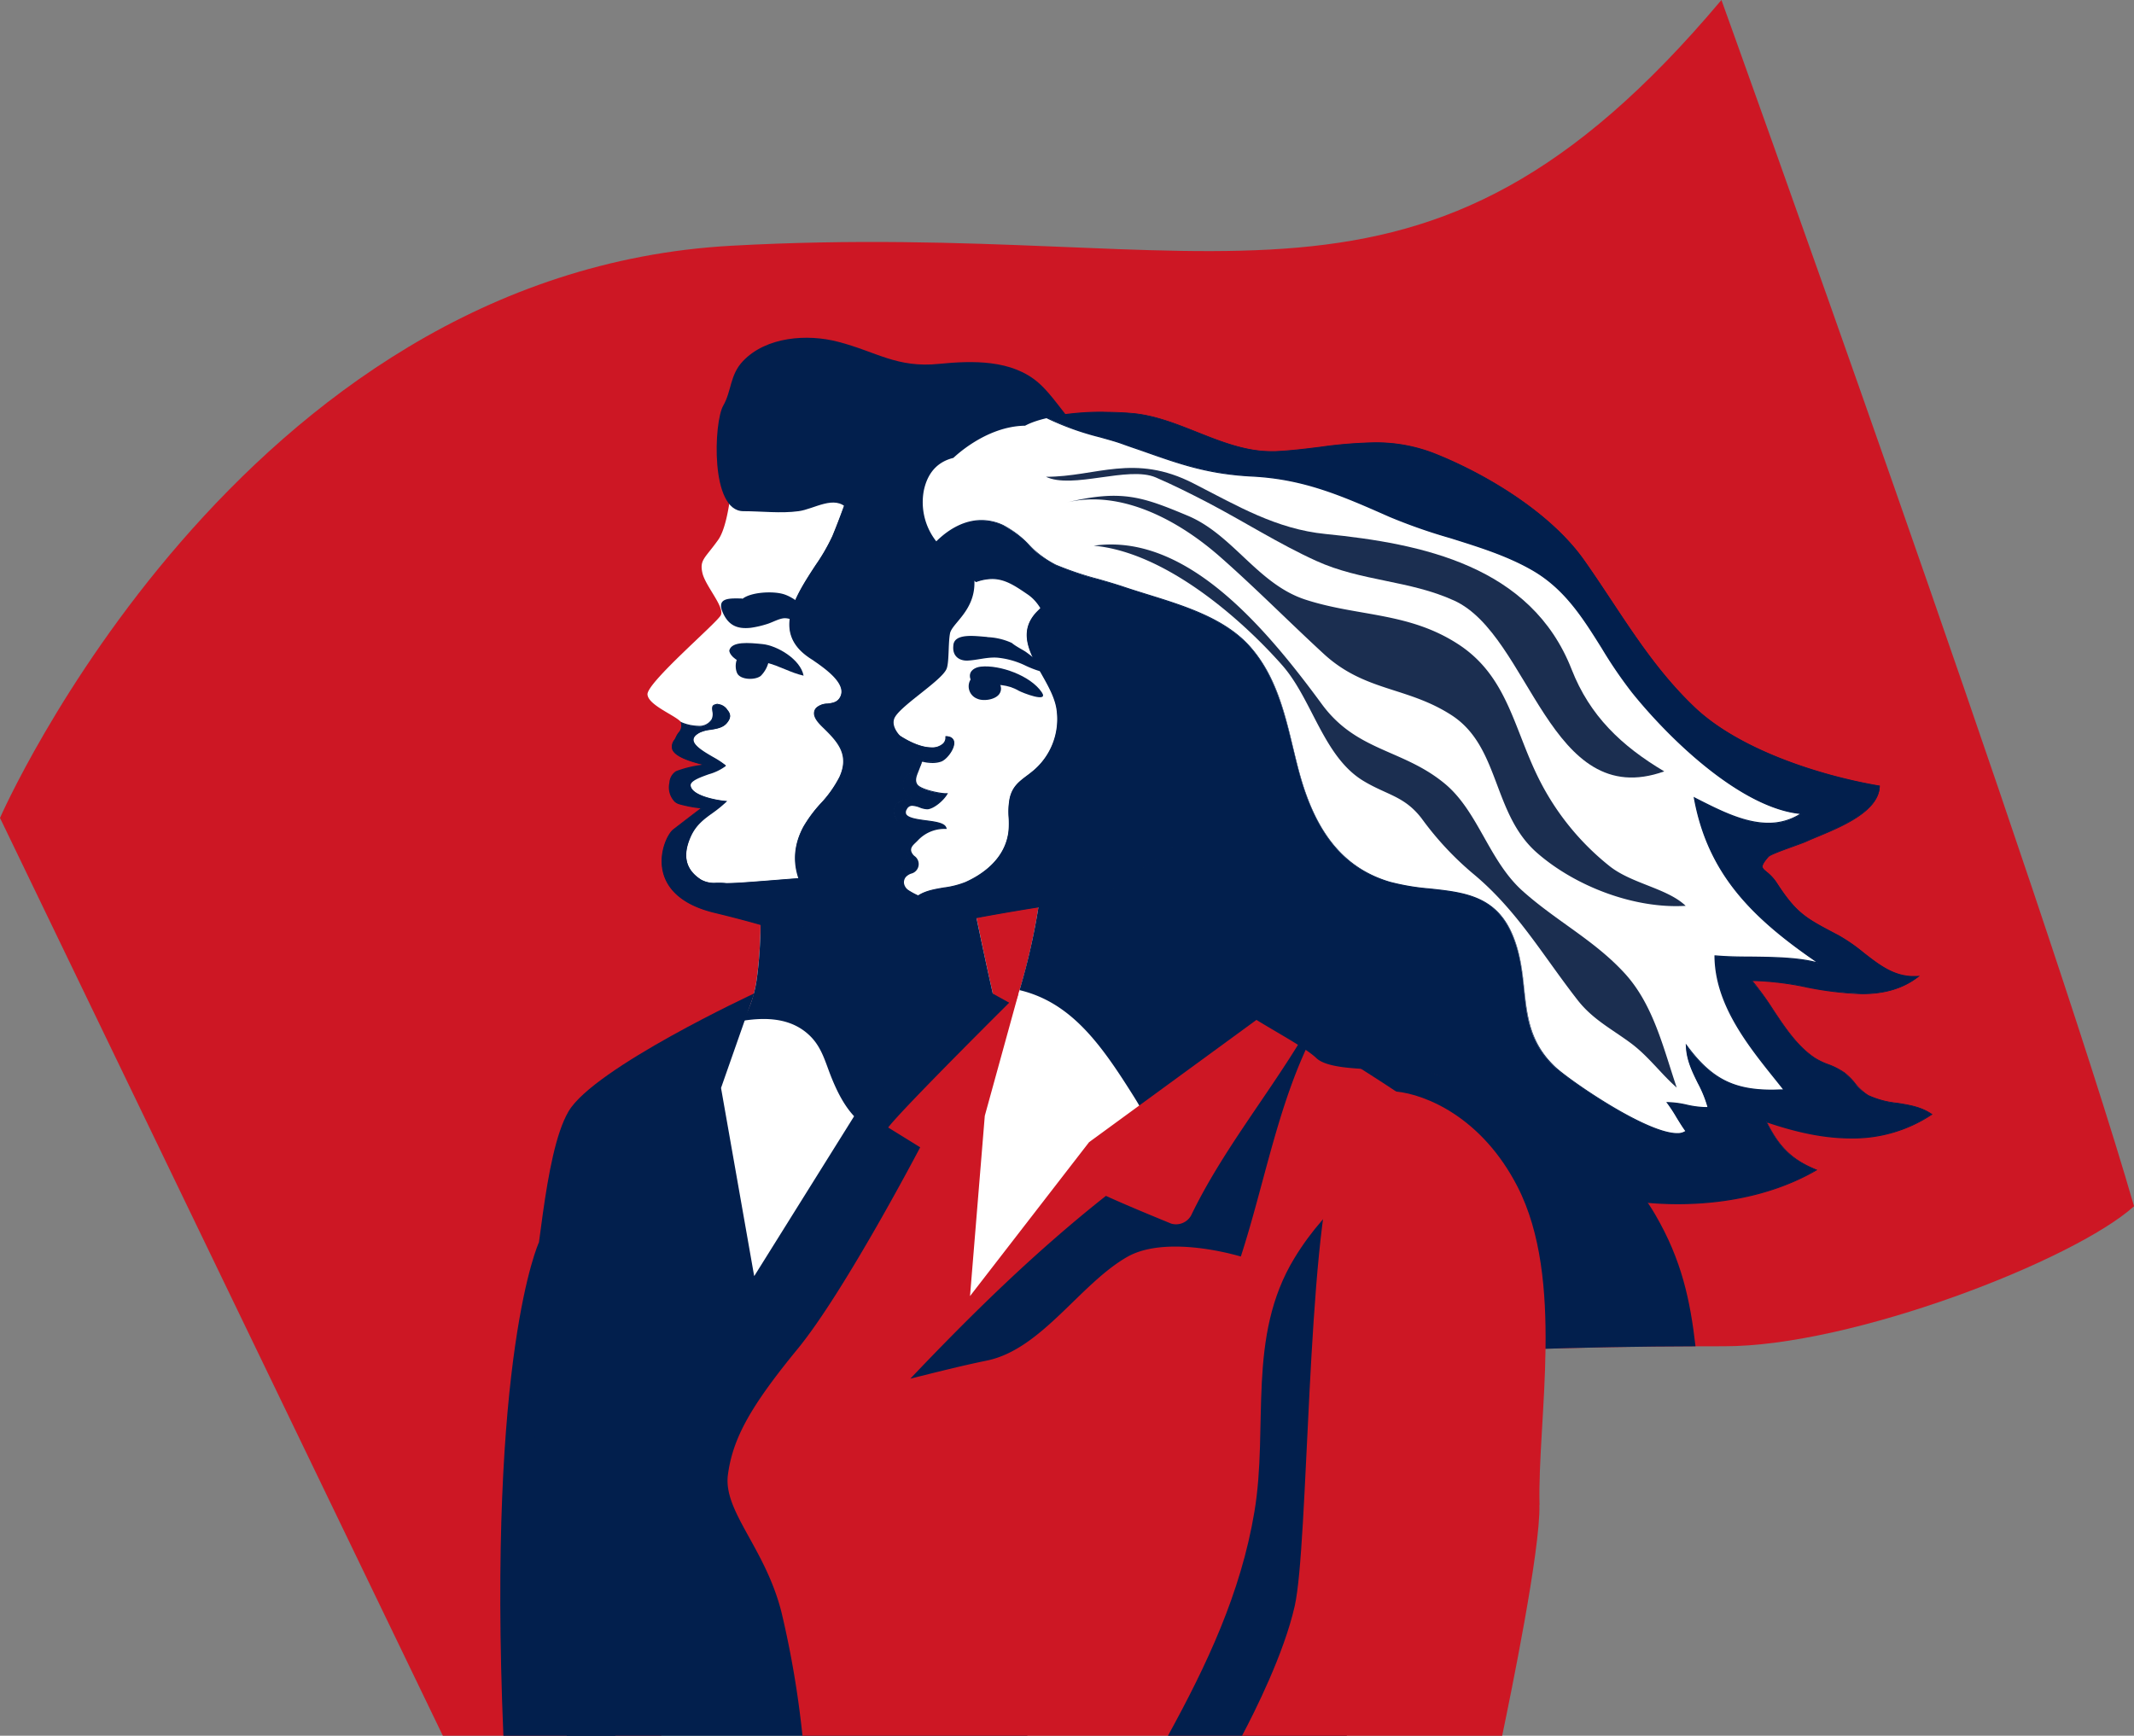 <svg id="Layer_1" data-name="Layer 1" xmlns="http://www.w3.org/2000/svg" viewBox="0 0 483.99 393.71"><rect x="0" y="0" width="483.99" height="393.71" fill="#808080" stroke="none"/><defs><style>.cls-1{fill:#cd1724;}.cls-2{fill:#021f4d;}.cls-3{fill:#fcddb0;}.cls-4{fill:#fff;}.cls-5{fill:#5f9ba5;}.cls-6{fill:#1b2e50;}</style></defs><title>workers</title><path class="cls-1" d="M179.88,114.88c111.87-6.16,155.91,25.85,224.54-55.74,0,0,73.4,203.71,93.58,273.61-13.65,12.28-63.95,31.84-93.08,31.76-25.62-.07-56.05.68-90.36,3C247.69,372,194.84,418,163.92,452.86H114.44L14,244.67S68,121.05,179.88,114.88Z" transform="translate(-14 -59.14)"/><path class="cls-2" d="M234.64,387.85c17.92-35.5,42.71-66.37,65.92-98.44,7.37,3.42,15.69,6,23.73,8.62,23.41,7.54,51.81,13.75,65.15,36.67,6,10.3,7.91,19.46,9.1,29.82-24.25.06-52.48.86-84,3-31.28,2.12-59.49,13.29-83.82,28.16,1.32-2.68,2.64-5.31,3.9-7.82Z" transform="translate(-14 -59.14)"/><path class="cls-3" d="M369,311.25c-16-65.66-25.35-90.54-40.42-130.41-7.05.89-10.58,1.19-17.63,1.61,15.18,40.16,24.94,65.66,40.79,130,6.88-.36,10.34-.59,17.26-1.21Z" transform="translate(-14 -59.14)"/><path class="cls-2" d="M128.17,452.86c-3.65-86.72,8.06-111.93,8.06-111.93,11.67,23.6,16.49,97.48,17.33,111.93Z" transform="translate(-14 -59.14)"/><path class="cls-4" d="M171.16,302.26s12.46-6.73,14.46-20.94,0-30.17,0-30.17l45.87-3.74s10.22,53.86,14.71,62.33-60.58,108.71-75-7.48Z" transform="translate(-14 -59.14)"/><path class="cls-2" d="M225.2,318.35c-13-.91-18.4-3.34-23.22-16.34-1.06-2.87-1.94-5.57-4.18-7.81-4.14-4.14-9.85-4.38-15.34-3.52a27.06,27.06,0,0,0,3.16-9.36c2-14.21,0-30.17,0-30.17l45.87-3.74s10.22,53.86,14.71,62.33c.81,1.54-.66,6.08-3.7,11.8a83.69,83.69,0,0,0-17.3-3.19Z" transform="translate(-14 -59.14)"/><path class="cls-4" d="M168.66,223.31c.33,1.5-.75,2-1.25,3.24s-2.19,3.77,7.34,6.17l1.52.36s-5.49,1.62-8.86,1.24c-1.43.59-2.22,4.82-.28,6.49a4.9,4.9,0,0,1,1.64.67c2.47.5,4.75.82,4.75.82l-.06,0c-.26.25-1.43,1.3-2.94,2.49a3.77,3.77,0,0,1-.66,1.72c-1.71,2.52-5.23,7.05-2.67,10.16,2.38,2.86,7.05,5,10,7.29,3.29,2.49,7,3.15,10.95,3.74a41.84,41.84,0,0,1,6.39,1.71c.6-.06,1.23-.13,1.92-.22l1.1-.14c1-.14,2.25-.31,3.62-.53,2.11-.35,4.57-.8,7.24-1.42l.11,0c2.42-.55,5-1.22,7.64-2,.54-.16,1.08-.34,1.62-.51l1-.34.61-.21c8.85-3.08,18-7.83,23.77-15.12,11.47-14.46,15.15-62.67,3.21-75.63s-52.33-31.75-66-9.89c0,0-.5,14-3.49,18.2s-4.24,4.49-3.58,7.48,5.16,7.81,4.16,9.64S160.68,214,160.85,216.66,168.33,221.81,168.66,223.31Z" transform="translate(-14 -59.14)"/><path class="cls-2" d="M196.25,212.38c-.71-3.71-6-6.81-9.3-7.14-3.17-.32-6.88-.65-7.52,1.34-.22.69,1.19,2.64,3.83,3,2,.26,2.58-.67,4.43-.18,3.41.9,5.53,2.31,8.56,3Z" transform="translate(-14 -59.14)"/><path class="cls-2" d="M188.44,208.61a6.69,6.69,0,0,1-1.93,3.87c-1.36,1-4.59.86-5.31-.62-.63-1.3-.41-3.57.87-4.3a5.64,5.64,0,0,1,6.37,1.05Z" transform="translate(-14 -59.14)"/><path class="cls-2" d="M201.41,201.2c-2.83-2.22-6.37-6.34-9.8-7.32-2.46-.7-7.33-.43-9.23,1.1-.08,0,0-.13-.18-.09h.12c-2.6,0-5.95-.36-4.39,3.2,1.29,2.93,3.31,3.79,6.36,3.45a22,22,0,0,0,3.64-.84c1.17-.34,2.81-1.3,4-1.33,2.38-.06,5.21,2.69,7.52,3.29,1.31.35,3.88.05,2-1.46Z" transform="translate(-14 -59.14)"/><path class="cls-2" d="M191.65,269.86a18.23,18.23,0,0,1-5.29-1.07c-2.07-.58-5.2-1.47-10.25-2.68-8.46-2-11.06-6.24-11.74-9.43-.91-4.22,1.09-8.34,2.41-9.37,2.66-2.06,5.54-4.25,6.4-4.91a27.3,27.3,0,0,1-5-.91,2.52,2.52,0,0,1-1.12-.59,4.55,4.55,0,0,1-1.12-4.13,3.34,3.34,0,0,1,1.43-2.57,27.49,27.49,0,0,1,6.62-1.53c-4.45-1-6.88-2.2-7.43-3.5A2.29,2.29,0,0,1,167,227a3.62,3.62,0,0,0,.29-.53,6,6,0,0,1,.66-1.12,2.28,2.28,0,0,0,.59-2l0-.24.22.09a10.46,10.46,0,0,0,3.55.74,3.4,3.4,0,0,0,3.21-1.57,3,3,0,0,0,.17-1.87c-.08-.62-.15-1.16.32-1.36a2,2,0,0,1,.85-.2,2.79,2.79,0,0,1,2.11,1.29c.82,1,.79,1.8-.12,2.9s-2.3,1.27-3.68,1.5a7.71,7.71,0,0,0-2.46.65c-1,.52-1.46,1.09-1.47,1.69,0,1.44,2.64,3,4.78,4.19a20.31,20.31,0,0,1,2.4,1.51l.11.09-.1.1a11.73,11.73,0,0,1-3.65,1.73c-2.1.75-4.27,1.53-4.21,2.61.12,2.3,5.19,3.4,7.85,3.67l.27,0-.19.19a28.22,28.22,0,0,1-2.92,2.34c-2,1.44-3.83,2.8-5,5.55-1.87,4.33-1.06,7.52,2.47,9.76a6.15,6.15,0,0,0,3.48.72H177a13.35,13.35,0,0,1,1.63.08l.6,0c1.69,0,5.82-.33,10.19-.67,5.14-.41,11-.87,13.81-.87h.83a2.26,2.26,0,0,1,1.74.68A2.91,2.91,0,0,1,206,261c-.13.66-.25,1.28,0,1.59a.94.94,0,0,0,.76.25,4.63,4.63,0,0,0,.83-.09l.23-.05a19.5,19.5,0,0,1,3.75-.5,9.86,9.86,0,0,1,3.6.72,17.49,17.49,0,0,0,4.32,1l.55.06-1.13.39-1,.34-.54.17-1.08.34c-2.54.78-5.12,1.46-7.65,2l-.14-.1,0,.12c-2.32.53-4.76,1-7.25,1.42-1.37.22-2.58.39-3.62.53l-.31,0-.8.1a40,40,0,0,1-4.84.5Z" transform="translate(-14 -59.14)"/><path class="cls-2" d="M176.81,219.06a2.62,2.62,0,0,1,2,1.24c.82,1,.71,1.74-.12,2.74-1.41,1.69-4.37,1.18-6.1,2.12-4.95,2.68,3.49,5.79,5.69,7.6-1.57,1.55-8,2.45-7.9,4.44.14,2.64,6.24,3.61,8,3.78-3,2.81-6.18,3.82-8,7.93-1.65,3.81-1.49,7.38,2.51,9.92a6.32,6.32,0,0,0,3.56.73H177a14.63,14.63,0,0,1,1.62.07,5.08,5.08,0,0,0,.61,0c3.71,0,18.78-1.54,24-1.54l.82,0c4.2.21-.19,4.85,2.65,4.85a4.2,4.2,0,0,0,.85-.1,20.68,20.68,0,0,1,4-.55,9.67,9.67,0,0,1,3.56.72,17.24,17.24,0,0,0,4.35,1l-.61.21-1,.34c-.54.17-1.08.35-1.62.51-2.65.81-5.23,1.49-7.64,2l-.11,0c-2.67.61-5.13,1.07-7.24,1.42-1.37.22-2.58.39-3.62.53l-1.1.14a41.07,41.07,0,0,1-4.83.49c-2.72,0-4.2-1-15.51-3.74-16.7-4-11.63-16.76-9.28-18.58,2.94-2.28,6.14-4.71,6.6-5.06l.06,0a25.7,25.7,0,0,1-5.32-.93,2.55,2.55,0,0,1-1.07-.56c-1.94-1.67-1.15-5.9.28-6.49a28.39,28.39,0,0,1,7.34-1.6c-11.23-2.5-7.83-4.92-7.34-6.17s1.58-1.74,1.25-3.24a10.75,10.75,0,0,0,3.6.74,3.56,3.56,0,0,0,3.32-1.63c.7-1.23-.35-2.84.43-3.18a1.92,1.92,0,0,1,.8-.18m0-.25h0a2.26,2.26,0,0,0-.9.2c-.56.24-.48.88-.4,1.5a2.76,2.76,0,0,1-.15,1.79,3.26,3.26,0,0,1-3.1,1.5,10.39,10.39,0,0,1-3.5-.72l-.45-.19.11.47a2.19,2.19,0,0,1-.57,1.95,5.2,5.2,0,0,0-.67,1.15,4.52,4.52,0,0,1-.28.5,2.42,2.42,0,0,0-.47,2.26c.55,1.29,2.74,2.39,6.84,3.41a25.64,25.64,0,0,0-6,1.46,3.35,3.35,0,0,0-1.5,2.66A4.7,4.7,0,0,0,167,241a2.73,2.73,0,0,0,1.17.61,28.73,28.73,0,0,0,4.71.89c-2.91,2.21-4.94,3.78-6.14,4.71-1.35,1-3.38,5.23-2.46,9.5.69,3.22,3.31,7.49,11.83,9.52,5,1.21,8.18,2.1,10.25,2.68a18.33,18.33,0,0,0,5.32,1.07,39.55,39.55,0,0,0,4.85-.49l.75-.1.36,0c.93-.13,2.17-.3,3.63-.53,2.49-.42,4.93-.89,7.26-1.43l.13,0c2.51-.57,5.09-1.26,7.63-2l1.09-.34.54-.17.51-.17.51-.17.31-.11.3-.1,1-.36-1.08-.13a17.43,17.43,0,0,1-4.29-1,10,10,0,0,0-3.65-.74,20,20,0,0,0-3.78.51l-.23,0a3.7,3.7,0,0,1-.8.1.83.83,0,0,1-.66-.21c-.22-.26-.1-.89,0-1.49a3,3,0,0,0-.16-2.42,2.36,2.36,0,0,0-1.84-.73l-.83,0c-2.84,0-8.68.46-13.82.87-4.37.35-8.49.67-10.18.67a4.47,4.47,0,0,1-.58,0,16.18,16.18,0,0,0-1.65-.07h-.55a6.12,6.12,0,0,1-3.43-.69c-3.47-2.2-4.26-5.35-2.41-9.61,1.18-2.72,3-4.07,5-5.5a28.37,28.37,0,0,0,2.92-2.35l.4-.38-.55-.05c-2.11-.21-7.62-1.25-7.74-3.54,0-1,2.17-1.79,4.13-2.49a11.82,11.82,0,0,0,3.7-1.76l.19-.2-.21-.17A19.08,19.08,0,0,0,176,231c-2.11-1.21-4.73-2.71-4.71-4.08,0-.55.48-1.08,1.4-1.58a7.65,7.65,0,0,1,2.42-.64c1.4-.23,2.85-.46,3.75-1.54s1-2,.13-3a2.88,2.88,0,0,0-2.21-1.34Z" transform="translate(-14 -59.14)"/><path class="cls-2" d="M202.37,268.44c-.72-.73-1.44-1.49-2.15-2.24-6.09-6.53-7.42-13.12-3.93-19.6a30.08,30.08,0,0,1,3.88-5.22,26.12,26.12,0,0,0,4.28-6c2.24-4.86-.13-7.79-3.22-10.84l-.3-.3c-.94-.91-2.23-2.15-2.24-3.36a1.74,1.74,0,0,1,.54-1.25,3.85,3.85,0,0,1,2.4-.85c1.16-.14,2.36-.29,3-1.62,1.55-3.11-3.64-6.66-6.42-8.56l-1-.67c-7.91-5.67-2.77-13.57,1.78-20.55a45,45,0,0,0,3.85-6.66c1.75-4.25,3.42-8.87,5.11-14.13.51-1.56.9-3.28,1.32-5.09a55.83,55.83,0,0,1,1.92-6.94l0-.1.11,0c14.63,3.26,29,12.07,35.12,18.7,12,13,8.14,61.5-3.2,75.8-9.91,12.49-29.83,17.57-40.83,19.48l-.06,0Z" transform="translate(-14 -59.14)"/><path class="cls-2" d="M211.36,154.61c14.2,3.17,28.69,11.75,35.06,18.67,11.94,13,8.26,61.17-3.21,75.63-9.85,12.41-29.41,17.47-40.75,19.44-.72-.73-1.44-1.48-2.15-2.24-5.32-5.7-7.75-12.31-3.91-19.45,2.15-4,6.24-7,8.16-11.21,2.22-4.82,0-7.76-3.24-11-1.2-1.19-3.53-3.18-2-4.74,1.39-1.39,4.25-.08,5.44-2.49,1.8-3.63-5-7.67-7.43-9.39-10.53-7.55,2.46-19.26,5.68-27.06,1.89-4.61,3.59-9.42,5.11-14.14,1.16-3.61,1.8-8.18,3.24-12m-.16-.29-.07.2a54.94,54.94,0,0,0-1.93,7c-.42,1.81-.82,3.53-1.31,5.08-1.7,5.26-3.37,9.88-5.12,14.13a43.49,43.49,0,0,1-3.84,6.63c-4.57,7-9.75,15-1.74,20.72.27.2.6.42,1,.67,2.75,1.88,7.88,5.39,6.38,8.41-.63,1.27-1.75,1.4-2.93,1.55a3.89,3.89,0,0,0-2.46.88,1.81,1.81,0,0,0-.58,1.34c0,1.26,1.31,2.53,2.27,3.45l.3.3c3.05,3,5.4,5.91,3.19,10.7a26.26,26.26,0,0,1-4.25,6,30.34,30.34,0,0,0-3.9,5.24c-3.52,6.53-2.19,13.17,3.95,19.74.73.78,1.46,1.54,2.16,2.25l.09.09.13,0c11-1.92,31-7,40.89-19.54,5.42-6.83,9.52-21.95,10.44-38.51,1-17.47-1.73-31.46-7.24-37.44-6.11-6.65-20.52-15.47-35.19-18.74l-.21-.05Z" transform="translate(-14 -59.14)"/><path class="cls-2" d="M268.39,165.63c-3.32-3.45-7.34-6.47-10.59-10-2.82-3-5.13-6.89-8.22-9.62-6.06-5.34-15.07-5.08-22.55-4.34-9.64,1-14.25-2.76-22.94-5-7-1.84-16.33-1.17-21.59,4.38-3,3.16-2.55,6.76-4.47,10.1-2.13,3.67-3,24,4.59,23.94,4,0,8.5.55,12.5,0,3.52-.46,8.2-3.81,11.07-.54s-.49,6.63,3.36,9.49c3.21,2.39,8.15,2,12,2,4.86,0,10.28-1.37,14.93-.14,8.9,2.37,13.44,9.84,23.34,11.12,9.73,1.26,22,0,22.56-12.37.39-9.1-7.93-12.78-14-19.06Z" transform="translate(-14 -59.14)"/><path class="cls-2" d="M142.55,452.86c-2.72-35.58-11.23-91.28-8.79-97.74,2.49-6.61,3.4-34,9.18-43.88s42.11-26.76,42.11-26.76l-7.52,21.44,7.52,42.69,23.74-38,30.37-26.09L279,306.58,247,452.86Z" transform="translate(-14 -59.14)"/><path class="cls-4" d="M250.44,258.05s-2.69,29-14,44.64-41.23,49.1,5,56.75,63.49-42.88,66.15-53.19c0,0-15.7-29.85-8-80.75l-49.16,32.55Z" transform="translate(-14 -59.14)"/><path class="cls-2" d="M289.73,340.93a25.35,25.35,0,0,1-4.82-6.11c-5.06-8.74-8.36-18.36-13.74-26.92-7.32-11.66-14.1-21.36-25.94-24.17a145.29,145.29,0,0,0,5.21-25.68L299.6,225.5c-7.68,50.9,8,80.75,8,80.75-1.38,5.34-6.69,21.44-17.89,34.68Z" transform="translate(-14 -59.14)"/><path class="cls-4" d="M289.08,185.08s-30.91-19-40.63-12.46S235,185.08,235,191.4s-5.08,9.16-5.53,11.39-.16,6.78-.83,8.16c-1.37,2.85-11,8.62-11.85,11.28s3.09,5.4,3.58,5.9,3.54,2.49,3.18,3-1.26,3.33-2.51,3.27-4.36,3.3.12,5.91c0,0-4.61-.12-4.36,3s3.66,3.57,3.66,4.07a16.29,16.29,0,0,1-1.75,8.48c-2.16,4.15-3.15,15,14.63,11.63s20.36-3.15,27.59-4.9,9.23-5,14.71-8.23,47.46-36.66,13.46-69.31Z" transform="translate(-14 -59.14)"/><path class="cls-2" d="M237.91,203.66a14.6,14.6,0,0,1,5.57,1.32c.87.75,2.44,1.53,3.14,2a37.84,37.84,0,0,1,3.49,2.83c3.32,3.12-1.62,1.23-3.49.33a18.72,18.72,0,0,0-6.49-1.83c-2.3-.14-4.39.55-6.64.67-1.91.09-3.51-1-3.28-3.31.07-3.05,5.06-2.23,7.7-2.05Z" transform="translate(-14 -59.14)"/><path class="cls-2" d="M250.27,216.16c-2.56-3.79-9.55-6.25-13.79-5.81-1.24.12-2.66.84-2.5,2.32.18,1.65,1.94,1.6,3.33,1.66,2.92.15,5.16,0,7.68,1.46.79.46,7,2.92,5.28.37Z" transform="translate(-14 -59.14)"/><path class="cls-2" d="M238.31,212.34c1.75.39,3.58,2.54,2.28,4.29-1,1.28-3.64,1.6-4.94,1a3,3,0,0,1-1.71-4,3.62,3.62,0,0,1,1.87-1.79c1.59-.58,1.08.15,2.5.47Z" transform="translate(-14 -59.14)"/><path class="cls-2" d="M227.33,268.27c-3.41,0-6-.77-7.68-2.28l-.07-.06,0-.07a6.27,6.27,0,0,1,.55-1.3c1.71-3,4.87-3.49,7.92-4a20.75,20.75,0,0,0,4.86-1.23c3.43-1.53,9.28-5.11,9.9-11.93a25.86,25.86,0,0,0,0-2.92,16,16,0,0,1,.23-4.27c.6-2.58,2-3.64,3.79-5,.38-.28.77-.58,1.18-.91a15.37,15.37,0,0,0,5.76-13.83c-.28-2.88-1.91-5.76-3.49-8.54-2.79-4.91-5.42-9.55-1-14.05A49.62,49.62,0,0,0,259,184.47a24.08,24.08,0,0,0,1.73-8.8c0-.56,0-1.86-.08-3.38v-.16l.17,0C273.24,175.3,289,184.88,289.15,185c9.92,9.52,14.29,20,13,31.09-2.34,20.21-22.57,36.13-26.46,38.43a49.07,49.07,0,0,0-4.53,3.11,24.85,24.85,0,0,1-10.21,5.13c-3.74.91-6.19,1.29-10.25,1.93-3.7.58-8.77,1.37-17.35,3A33.5,33.5,0,0,1,227.33,268.27Z" transform="translate(-14 -59.14)"/><path class="cls-2" d="M260.78,172.29c12.55,3.16,28.3,12.79,28.3,12.79,34,32.65-8,66.07-13.46,69.31s-7.48,6.49-14.71,8.23-9.81,1.58-27.59,4.9a32.89,32.89,0,0,1-6,.62c-3.71,0-6.1-.9-7.6-2.25a6.44,6.44,0,0,1,.54-1.27c2.59-4.49,8.43-3.27,12.72-5.18,5.09-2.26,9.45-6.23,10-12,.21-2.39-.29-4.86.25-7.17.72-3.1,2.66-4,4.93-5.84a15.47,15.47,0,0,0,5.8-13.93c-.76-7.87-11.4-15.47-4.56-22.49a50.68,50.68,0,0,0,9.74-13.45,24.51,24.51,0,0,0,1.74-8.85c0-.62,0-2-.08-3.39m-.27-.33,0,.34c.08,1.51.11,2.8.08,3.36a24.2,24.2,0,0,1-1.72,8.76,49.38,49.38,0,0,1-9.69,13.38c-4.45,4.57-1.67,9.47,1,14.2,1.57,2.78,3.2,5.64,3.47,8.49A15.23,15.23,0,0,1,248,234.21c-.4.33-.8.63-1.18.91-1.73,1.31-3.22,2.43-3.83,5.06a16.32,16.32,0,0,0-.24,4.3,23.55,23.55,0,0,1,0,2.91c-.61,6.76-6.42,10.31-9.82,11.82a19.9,19.9,0,0,1-4.83,1.22c-3.08.52-6.27,1.05-8,4.07a7.29,7.29,0,0,0-.56,1.32l-.05.15.12.11c1.71,1.54,4.32,2.31,7.77,2.31a33.9,33.9,0,0,0,6-.62c8.58-1.61,13.64-2.4,17.35-3,4.05-.64,6.5-1,10.25-1.93a24.85,24.85,0,0,0,10.25-5.15,49.1,49.1,0,0,1,4.53-3.1c3.89-2.3,24.16-18.26,26.52-38.52,1.29-11.16-3.08-21.65-13-31.19l0,0h0c-.15-.1-15.92-9.69-28.37-12.82l-.33-.09Z" transform="translate(-14 -59.14)"/><rect class="cls-5" x="215.48" y="150.5"/><path class="cls-2" d="M225.47,232a9.58,9.58,0,0,1-2.23-.28l-.15,0,.07-.14a4.91,4.91,0,0,1,.27-.53c.19-.26-1.58-1.6-2.25-2.1-.43-.33-.77-.59-.91-.73a6.75,6.75,0,0,0-.68-.48,16.51,16.51,0,0,1-3.17-2.54l-.82-.91,1,.73c3.24,2.39,6.33,3.71,8.7,3.71h0a3.72,3.72,0,0,0,2.71-.93,2,2,0,0,0,.57-1.47v-.14h.14c1.21.08,1.55.71,1.62,1.22.19,1.47-1.61,3.87-2.94,4.33A5.76,5.76,0,0,1,225.47,232Z" transform="translate(-14 -59.14)"/><path class="cls-2" d="M216.51,225.12c3.7,2.74,6.68,3.73,8.77,3.73,2.24,0,3.45-1.14,3.41-2.52,3.32.22.42,4.7-1.35,5.3a5.72,5.72,0,0,1-1.87.29,9.34,9.34,0,0,1-2.2-.28,4.89,4.89,0,0,1,.26-.52c.36-.5-2.68-2.49-3.18-3a25.43,25.43,0,0,1-3.84-3m-1.82-1.66,1.63,1.83a17.86,17.86,0,0,0,3.2,2.56,6.16,6.16,0,0,1,.66.46,11.32,11.32,0,0,0,.93.74,10.62,10.62,0,0,1,2.2,2,5.64,5.64,0,0,0-.27.52l-.12.28.29.07a9.86,9.86,0,0,0,2.26.29,6,6,0,0,0,1.95-.3c1.37-.47,3.22-3,3-4.47-.06-.45-.37-1.23-1.74-1.32l-.27,0v.27a1.85,1.85,0,0,1-.54,1.39,3.6,3.6,0,0,1-2.62.88c-2.35,0-5.41-1.31-8.62-3.68l-2-1.46Z" transform="translate(-14 -59.14)"/><path class="cls-2" d="M227.34,268.24c-4.42,0-7.41-1.25-8.91-3.71-1.62-2.67-1.06-6.38.15-8.7a15.93,15.93,0,0,0,1.74-8.2c0-.1,0-.17,0-.22a2.19,2.19,0,0,0-.62-.36,4.51,4.51,0,0,1-3-3.7,2.41,2.41,0,0,1,.61-1.91,5.35,5.35,0,0,1,3.45-1.25c-2.18-1.42-2.16-2.95-1.95-3.75a2.92,2.92,0,0,1,2.21-2.18h0a1.37,1.37,0,0,0,1-.66l.51-.66-.45,1.16c-.4,1-.81,2.05-.19,3,.79,1.18,5,2.09,6.53,2.09h.23l-.08.19c-.75,1.17-2.76,3-4.23,3.19l-.21,0a5.23,5.23,0,0,1-1.61-.39,5.48,5.48,0,0,0-1.69-.41,1.44,1.44,0,0,0-1.35.87,1.25,1.25,0,0,0-.14,1.2c.47.92,2.56,1.19,4.58,1.46s4.11.54,4.49,1.54l.07.17h-.43a8.37,8.37,0,0,0-6.09,2.7c-.14.15-.3.3-.46.45-.63.59-1.23,1.15-1.05,2.06a2.37,2.37,0,0,0,.78,1.15,2.24,2.24,0,0,1,.89,2c-.18,1.1-.92,1.43-1.63,1.74a3.08,3.08,0,0,0-1.23.81,2,2,0,0,0-.44,1.53,2.44,2.44,0,0,0,1.09,1.61,15.12,15.12,0,0,0,3,1.53,9.93,9.93,0,0,1,4.82,3.32,5.46,5.46,0,0,1,1,2.11l0,.14h-.14Z" transform="translate(-14 -59.14)"/><path class="cls-2" d="M222.14,233.67c-.45,1.16-1.08,2.37-.33,3.48s5.15,2.14,6.63,2.14h0c-.74,1.17-2.71,3-4.13,3.14h-.2c-1,0-2.23-.79-3.3-.79a1.56,1.56,0,0,0-1.46.93c-2,3.63,8.08,2.11,8.92,4.3h-.24a8.52,8.52,0,0,0-6.18,2.73c-.74.78-1.78,1.41-1.54,2.63s1.92,1.56,1.66,3.15-2,1.42-2.82,2.49a2.22,2.22,0,0,0,.67,3.33c2.56,1.79,5.81,1.93,7.81,4.81a5.18,5.18,0,0,1,1,2.06l-1.28,0c-11.48,0-10.53-8.61-8.65-12.22a16.29,16.29,0,0,0,1.75-8.48c0-.5-3.41-.91-3.66-4.07-.23-2.93,3.72-3,4.3-3h.06c-4.44-2.59-1.43-5.91-.16-5.91h.08a1.54,1.54,0,0,0,1.08-.72m.83-1.46-1,1.31c-.32.41-.62.62-.88.62H221a3.07,3.07,0,0,0-2.33,2.26c-.21.8-.24,2.28,1.7,3.69a5.15,5.15,0,0,0-3.17,1.27,2.54,2.54,0,0,0-.65,2,4.62,4.62,0,0,0,3.11,3.8,3.56,3.56,0,0,1,.55.3,1.28,1.28,0,0,0,0,.18,15.87,15.87,0,0,1-1.73,8.13c-1.22,2.35-1.79,6.12-.15,8.82,1.52,2.51,4.56,3.77,9,3.77l1.3,0h.28l0-.28a5.56,5.56,0,0,0-1-2.16,10,10,0,0,0-4.88-3.36,16.27,16.27,0,0,1-3-1.52,2.33,2.33,0,0,1-1-1.53,1.88,1.88,0,0,1,.42-1.44,3,3,0,0,1,1.18-.76,2.23,2.23,0,0,0,.78-4,2.32,2.32,0,0,1-.74-1.09c-.17-.84.38-1.36,1-1.95l.46-.45a8.23,8.23,0,0,1,6-2.66h.61l-.13-.35c-.41-1.06-2.45-1.33-4.6-1.61-1.89-.25-4-.54-4.48-1.4a1.13,1.13,0,0,1,.14-1.08,1.31,1.31,0,0,1,1.24-.8,5.69,5.69,0,0,1,1.65.39,5.08,5.08,0,0,0,1.65.4h.23c1.52-.2,3.54-2,4.32-3.26l.24-.39h-.46c-1.47,0-5.71-.9-6.47-2-.58-.88-.2-1.84.21-2.87l.15-.38.6-1.55Z" transform="translate(-14 -59.14)"/><path class="cls-1" d="M319.43,452.86H196a217.78,217.78,0,0,0-4.74-27.93C187.61,410.3,178,402,179.09,393.68s5.19-15.62,15.83-28.59,27.78-45.71,27.78-45.71l-7.26-4.49c3.24-4.32,29.56-30.41,29.56-30.41l-7.65,27.76L234,353.13l27-34.91,40.58-29.65s25,15,33.65,21.34,1.5,48.2,0,75.13c-1.28,23.09-12.58,58.26-15.78,67.82Z" transform="translate(-14 -59.14)"/><path class="cls-2" d="M295.42,344.15c-7.94-2.25-19.09-3.69-25.71.06-10.79,6.13-19.46,21-31.9,23.55-5.93,1.21-11.65,2.69-17.35,4.1,13.88-14.61,28.27-28.74,44.36-41.46,4.88,2.21,9.82,4.24,14.81,6.29a3.91,3.91,0,0,0,4.5-1.83c7.08-14.68,17.49-27.3,25.77-41.22l1.52.93c-7.65,15.35-10.69,33.24-16,49.58Z" transform="translate(-14 -59.14)"/><path class="cls-2" d="M319.43,452.86H278.89c8.78-16,16.53-32.37,19.61-50.81,3.25-19.42-1.8-39.66,9.07-57.53,7.66-12.6,18.64-20.61,31-27.37,2.72,14.64-2.17,46.14-3.38,67.89-1.28,23.09-12.58,58.26-15.78,67.82Z" transform="translate(-14 -59.14)"/><path class="cls-1" d="M363.14,400.5c.25,10.13-6.5,43-8.45,52.36h-59c2.86-5.39,9.5-18.59,11.95-29.42,3.16-14,2.75-82.37,9.24-101.9,3.25-9.76,7.05-15.48,13.76-14.81s19.43,5.81,27.53,21.58c10.8,21.07,4.49,52.71,5,72.19Z" transform="translate(-14 -59.14)"/><path class="cls-4" d="M235.48,190.9a46.18,46.18,0,0,1-9.32-9.21,14.36,14.36,0,0,1-2.63-11.32c.55-2.55,2-6.21,6.68-7.36-.06.12,7.14-7.18,16.28-7.31,5.38-2.87,16.45-3.35,24.23-2.7,11.2.94,21.1,9.1,32.58,8.64,12.22-.48,23.52-4.38,35.9.48,12.21,4.81,26.4,13.49,33.91,24.12,8.18,11.59,14.67,23.48,25.08,33.42,10.19,9.71,28.49,15.57,42,17.88-.24,6.51-11.44,10-16.51,12.33-1.39.63-8,2.74-8.65,3.51-3.13,3.49-.47,2.57,1.83,6.13,4.67,7.22,6.82,8.14,14.1,12,6,3.16,10.42,9.67,17.76,9.29-10.7,8-26.09.2-37.61.66,4.86,5.56,8.28,13.72,14.53,17.84,1.94,1.28,4.53,1.74,6.68,3.31,1.92,1.4,3.33,4,5.45,5.15,4.43,2.32,9.88,1.24,14.22,4.15-12,7.84-25.44,5.59-37.52,1.43,2.84,5.93,5.83,8.93,11.3,11.21-18.38,10.52-46.73-3.4-63.22-12-11.55-6-14.76-16.32-23.79-24.08-4.41-3.78-10.29-4.49-14.67-8.66-4.11-3.91-7.43-9.71-10.6-14.48a240.59,240.59,0,0,1-16.16-27.24c-4.12-8.46-11.16-14.06-16.1-21.92-6.42-10.19-7.28-18.49-21.11-18.65-6.15-.07-7.29-.14-12.8-3.83-4-2.67-6.82-4.57-11.8-2.82Z" transform="translate(-14 -59.14)"/><path class="cls-2" d="M394.62,332.15c-11.25,0-22.5-2.49-30.88-6.84-6.94-3.6-10.15-7.81-13.55-12.28a55.78,55.78,0,0,0-8.25-9.18c-2.11-1.81-8.19-2-14.06-2.21-6.32-.21-12.85-.43-15.12-2.59-1.71-1.63-5.43-3.82-9.36-6.14-5.42-3.2-11.57-6.82-13.42-9.62-3.16-4.76-3.84-12.12-4.49-19.25-.55-6-1.13-12.24-3.24-16.57a15.55,15.55,0,0,0-6.55-7.28,18.45,18.45,0,0,1-6.54-6.45c-2.58-4.11-2.73-9.55-2.85-14.35-.19-7.35-.36-13.7-8.53-13.8-3.52,0-4.68-2.56-6-5.48-1-2.19-2.15-4.68-4.55-6.28-2.89-2-5.18-3.48-8.12-3.48a10.71,10.71,0,0,0-3.57.67l-.06,0-.05,0a45.7,45.7,0,0,1-9-8.77l-.07-.08.08-.08c3.19-3.17,6.72-4.85,10.22-4.85a11.61,11.61,0,0,1,4.83,1.08,21.67,21.67,0,0,1,5.85,4.43,22.25,22.25,0,0,0,6.13,4.58,72.06,72.06,0,0,0,9.53,3.22c1.89.54,3.83,1.1,5.75,1.74,1.63.55,3.35,1.08,5.12,1.64,8.46,2.63,18.05,5.61,23.69,12s7.72,14.71,9.62,22.61c.49,2,1,4.15,1.56,6.19,3.8,13.74,10.33,21.53,20.54,24.53a52.16,52.16,0,0,0,9,1.52c7.71.83,15,1.61,18.74,10.52,1.76,4.18,2.19,8.28,2.61,12.25.65,6.27,1.27,12.19,7,17.63,3.08,2.92,20.64,15.1,27.74,15.1a3.27,3.27,0,0,0,1.92-.5l0,0,.12,0a34.49,34.49,0,0,1-2.14-3.26c-.67-1.09-1.3-2.13-2-3.08l-.16-.2h.26a22.14,22.14,0,0,1,4.12.56,20.39,20.39,0,0,0,4.26.56h.62a26.8,26.8,0,0,0-2.26-5.6c-1.23-2.48-2.49-5.05-2.66-8.09l0-.41.25.33c5.43,7.26,10.44,9.83,19.15,9.83.86,0,1.78,0,2.76-.08L416.83,304c-6.42-8-13.69-17.1-13.83-27.93V276h.14c2.27.2,4.95.23,7.78.26,5.32.06,11.3.13,15.66,1.42-15.08-10.28-25.05-20.2-28.25-37.29l0-.25.69.36c5,2.54,10.61,5.42,16,5.42a13.35,13.35,0,0,0,7.53-2.23c-12.74-1.1-28.53-15.41-38.25-27.43a97.7,97.7,0,0,1-6.87-10.05c-4.32-6.9-8.4-13.42-15.67-17.68-5.8-3.4-12.37-5.43-18.71-7.39a126.34,126.34,0,0,1-13.87-4.88c-10.81-4.78-19.35-8.55-31.17-9.15-10-.51-16.39-2.77-24.51-5.64-1.52-.54-3.12-1.1-4.82-1.68s-3.35-1-5.23-1.58a63,63,0,0,1-11.7-4.17l-.3-.16.34-.08a62.27,62.27,0,0,1,12.6-1.16c2.15,0,4.35.09,6.34.26,5.12.43,10,2.39,14.81,4.29,5.39,2.14,11,4.36,16.84,4.36h.91c3.47-.14,6.9-.56,10.23-1a100.9,100.9,0,0,1,12.08-1A36.13,36.13,0,0,1,339.25,162c11.31,4.45,26.18,13.13,34,24.16,2.17,3.07,4.25,6.21,6.25,9.24,5.75,8.67,11.17,16.86,18.82,24.15,10.05,9.59,28.23,15.51,41.9,17.85l.1,0v.11c-.21,5.59-8.43,9-13.88,11.28-1,.42-1.93.81-2.71,1.16-.48.22-1.54.61-2.78,1.05-2.27.82-5.39,1.95-5.82,2.43-1,1.14-1.43,1.81-1.4,2.29s.41.75,1,1.23a10.54,10.54,0,0,1,2.26,2.46c4.44,6.89,6.63,8,13.14,11.47l.9.47a39,39,0,0,1,5.65,3.91c3.55,2.77,6.9,5.39,11.44,5.39l.62,0,.41,0-.33.25c-3.29,2.44-7.34,3.63-12.38,3.63A74.32,74.32,0,0,1,423.65,283a67.13,67.13,0,0,0-11.54-1.43h-.77a69.87,69.87,0,0,1,4.79,6.61c2.75,4.13,5.59,8.4,9.54,11a16.35,16.35,0,0,0,2.94,1.42,16.48,16.48,0,0,1,3.74,1.9,14.9,14.9,0,0,1,2.36,2.34,11.6,11.6,0,0,0,3.08,2.8,20.53,20.53,0,0,0,6.53,1.75c2.62.41,5.34.82,7.7,2.41l.16.1L452,312a32.14,32.14,0,0,1-18.15,5.24c-5.7,0-11.81-1.18-19.2-3.7,2.82,5.78,5.76,8.65,11.1,10.87l.24.1-.22.13C417.34,329.49,406.27,332.15,394.62,332.15Z" transform="translate(-14 -59.14)"/><path class="cls-2" d="M264.39,152.74c2.22,0,4.38.1,6.33.26,10.89.92,20.57,8.66,31.66,8.66l.92,0c7.63-.3,14.9-1.93,22.3-1.93a36.46,36.46,0,0,1,13.6,2.41c12.21,4.81,26.4,13.49,33.91,24.12,8.17,11.59,14.67,23.48,25.08,33.41,10.18,9.72,28.49,15.58,42,17.89-.24,6.51-11.44,10-16.51,12.33-1.39.63-8,2.74-8.65,3.51-3.13,3.49-.47,2.57,1.83,6.13,4.67,7.22,6.81,8.14,14.1,12,5.82,3.07,10.16,9.3,17.14,9.3h.62c-3.66,2.72-7.88,3.61-12.3,3.61-8.11,0-16.9-3-24.27-3l-1,0c4.86,5.56,8.28,13.72,14.53,17.84,1.94,1.28,4.53,1.74,6.68,3.31,1.92,1.4,3.33,4,5.45,5.15,4.43,2.32,9.88,1.24,14.22,4.15a32.19,32.19,0,0,1-18.08,5.22c-6.59,0-13.2-1.64-19.44-3.79,2.84,5.93,5.83,8.93,11.3,11.21-9,5.17-20.17,7.49-31.11,7.49-11.32,0-22.44-2.48-30.82-6.83-11.54-6-12.74-13.68-21.78-21.44-4.4-3.79-24.8-.64-29.18-4.8-4.11-3.92-19.59-11-22.76-15.74-5.84-8.8-3.13-26.4-7.71-35.81-4.13-8.46-8.16-5.88-13.1-13.74-6.42-10.19,2.34-28-11.48-28.2-6.16-.08-5-8.06-10.51-11.75-2.91-1.95-5.21-3.5-8.19-3.5a10.85,10.85,0,0,0-3.61.68,45.85,45.85,0,0,1-8.95-8.74c2.87-2.85,6.36-4.82,10.14-4.82a11.48,11.48,0,0,1,4.78,1.08c4.63,2.1,7.13,6.85,12,9s10.09,3.21,15.29,5c9.33,3.15,22,5.89,28.76,13.62,7.22,8.21,8.42,18.87,11.15,28.75,3.07,11.12,8.68,21.11,20.63,24.62,10.23,3,22.5-.41,27.71,12,4.52,10.74.22,21,9.64,29.92,3,2.89,20.71,15.13,27.82,15.13a3.42,3.42,0,0,0,2-.51l.46.15c-1.69-2.08-2.86-4.63-4.42-6.66,3,0,5.36,1.12,8.38,1.12l.77,0c-1.07-4.78-4.65-8.53-4.95-13.81,5.46,7.3,10.6,9.88,19.25,9.88q1.43,0,3-.09C412,297.74,403.28,288,403.13,276.1c6.92.61,17.71-.34,24.24,1.94-14.82-10-25.57-19.8-28.91-37.69C403.64,243,409.39,246,415,246a13.55,13.55,0,0,0,7.9-2.45c-13.79-.92-30.41-17.37-38.53-27.41-7.71-9.54-11.61-21.34-22.57-27.76-10-5.86-21.83-7.52-32.59-12.28S309.84,167.56,298,167s-18.41-3.59-29.29-7.31c-4.88-1.67-11.81-3.05-16.91-5.74a61.59,61.59,0,0,1,12.58-1.17m0-.25a62.68,62.68,0,0,0-12.63,1.17l-.67.15.61.32a62.94,62.94,0,0,0,11.72,4.18c1.88.53,3.65,1,5.22,1.58s3.3,1.14,4.82,1.68c8.13,2.87,14.54,5.14,24.54,5.64,11.8.6,20.33,4.37,31.13,9.14A124.51,124.51,0,0,0,343,181.24c6.34,2,12.89,4,18.69,7.38,7.24,4.24,11.31,10.75,15.62,17.64a100.69,100.69,0,0,0,6.88,10.06c9.64,11.92,25.26,26.1,38,27.44a13.28,13.28,0,0,1-7.16,2c-5.4,0-11-2.87-16-5.4l-.47-.24-.45-.24.09.5c3.16,16.9,12.93,26.81,27.69,36.95-4.3-1.1-9.94-1.16-15-1.22-2.83,0-5.5-.07-7.77-.27l-.28,0v.28c.14,10.87,7.42,20,13.85,28l1.69,2.12c-.88,0-1.73.06-2.51.06-8.66,0-13.65-2.55-19.05-9.78l-.5-.66.05.83c.17,3.07,1.45,5.64,2.68,8.14a27.28,27.28,0,0,1,2.21,5.42h-.46a21.07,21.07,0,0,1-4.24-.56,21.33,21.33,0,0,0-4.14-.56h-.52l.32.41a32.57,32.57,0,0,1,2,3.07c.63,1,1.27,2.1,2,3.08h0a3.18,3.18,0,0,1-1.85.47c-7.07,0-24.58-12.15-27.65-15.06-5.7-5.41-6.32-11.3-7-17.55-.42-4-.85-8.09-2.61-12.29-3.78-9-11.1-9.76-18.85-10.6a51.65,51.65,0,0,1-9-1.51c-10.18-3-16.68-10.75-20.46-24.44-.56-2-1.07-4.15-1.56-6.18-1.9-7.92-3.87-16.11-9.64-22.68s-15.27-9.42-23.75-12.05c-1.8-.56-3.5-1.09-5.12-1.64-1.92-.64-3.87-1.2-5.75-1.74a73.38,73.38,0,0,1-9.52-3.21,22,22,0,0,1-6.09-4.57,22.16,22.16,0,0,0-5.89-4.44,11.7,11.7,0,0,0-4.88-1.1c-3.53,0-7.09,1.69-10.31,4.89l-.16.16.14.17a46.21,46.21,0,0,0,9,8.79l.1.08.12-.05a10.71,10.71,0,0,1,3.53-.66c2.9,0,5.18,1.53,8,3.46,2.37,1.59,3.46,3.95,4.51,6.24,1.3,2.83,2.53,5.5,6.13,5.55,8.05.09,8.22,6.38,8.4,13.67.13,4.82.27,10.28,2.87,14.42a18.6,18.6,0,0,0,6.59,6.49,15.35,15.35,0,0,1,6.5,7.22c2.1,4.31,2.65,10.25,3.22,16.54.66,7.13,1.34,14.51,4.51,19.3,1.88,2.82,7.77,6.29,13.47,9.66,3.92,2.31,7.63,4.5,9.33,6.12,2.31,2.2,8.87,2.42,15.2,2.63,5.86.19,11.91.39,14,2.18a54.73,54.73,0,0,1,8.23,9.16c3.41,4.47,6.63,8.7,13.59,12.31,8.4,4.36,19.67,6.86,30.94,6.86,11.84,0,22.64-2.6,31.23-7.52l.44-.26-.47-.19c-5.23-2.18-8.14-5-10.9-10.55,7.27,2.46,13.31,3.61,18.95,3.61a32.25,32.25,0,0,0,18.22-5.26l.32-.21-.32-.21c-2.39-1.59-5.12-2-7.76-2.42a20.61,20.61,0,0,1-6.49-1.74,11.79,11.79,0,0,1-3-2.77,15.54,15.54,0,0,0-2.37-2.36,16.37,16.37,0,0,0-3.77-1.92,15.8,15.8,0,0,1-2.92-1.4c-3.93-2.59-6.76-6.85-9.51-11a69.59,69.59,0,0,0-4.63-6.42h.51a67,67,0,0,1,11.52,1.43,74.57,74.57,0,0,0,12.75,1.54c5.07,0,9.14-1.2,12.45-3.66l.67-.5-.83.05h-.61c-4.5,0-7.83-2.6-11.36-5.36a40,40,0,0,0-5.67-3.92l-.9-.47c-6.49-3.42-8.67-4.57-13.1-11.43a10.3,10.3,0,0,0-2.28-2.48c-.54-.46-.91-.77-.93-1.14s.37-1.11,1.36-2.21c.41-.46,3.64-1.62,5.78-2.39,1.23-.45,2.3-.83,2.78-1.05.78-.36,1.72-.75,2.71-1.16,5.47-2.28,13.74-5.72,13.95-11.4v-.21l-.21,0c-13.65-2.34-31.81-8.25-41.84-17.82-7.63-7.28-13.05-15.46-18.79-24.13-2-3-4.09-6.17-6.26-9.24-7.8-11-22.69-19.75-34-24.21a36.3,36.3,0,0,0-13.69-2.43,101.23,101.23,0,0,0-12.1,1c-3.32.41-6.75.83-10.21,1l-.91,0c-5.85,0-11.41-2.22-16.79-4.36-4.78-1.9-9.71-3.87-14.85-4.3-2-.17-4.19-.26-6.35-.26Z" transform="translate(-14 -59.14)"/><path class="cls-6" d="M255.93,173.11c12.46-3,17.19-1.28,27.43,3s15.84,15.43,26.58,19c11.84,3.89,23.3,2.81,34.54,10,11.81,7.51,12.85,20,19.15,31.89a59,59,0,0,0,15.43,18.61c5.05,4,13.07,5,17.25,9-11.54.71-24.93-4.35-33.69-12-10.21-8.91-8.37-24.12-19.43-31.26-10.14-6.54-19.68-5.28-29.08-14-7.88-7.26-15.43-14.91-23.43-21.94-9.26-8.14-22.29-15.29-34.75-12.3Z" transform="translate(-14 -59.14)"/><path class="cls-6" d="M262.06,182.92c20.66-2.92,38.46,17.87,51.73,35.94,7.94,10.82,18.41,10.15,27.94,18.08,7.54,6.28,9.94,17.45,17.6,24.3s16.18,11.11,23.08,18.6c6.58,7.13,8.83,17.05,11.87,26-3.57-3.12-6.4-7.1-10.39-10.07-4.38-3.25-8.68-5.4-12.11-9.81C363.72,275.61,358,265.5,348,257.24a70.31,70.31,0,0,1-11.6-12.49c-3.91-5.06-7.8-5.24-13.15-8.46-9.12-5.49-11.6-18.5-18.45-26.26-9.21-10.43-26.42-25.61-42.73-27.11Z" transform="translate(-14 -59.14)"/><path class="cls-6" d="M251.23,167.29c11.43,0,20-5.4,33.45,1.5,10,5.12,18.79,10.36,29.92,11.47,21.94,2.19,46.66,7.24,55.85,30.73,4.11,10.51,11.29,17.35,21,23.12-26.1,9.32-30.36-30.85-47.64-38.74-10.1-4.62-21.09-4.36-31.27-9-8.41-3.81-16.51-9-24.72-13.28-4-2.08-7.75-3.95-11.68-5.65-6.26-2.7-18.95,2.78-25-.19Z" transform="translate(-14 -59.14)"/></svg>